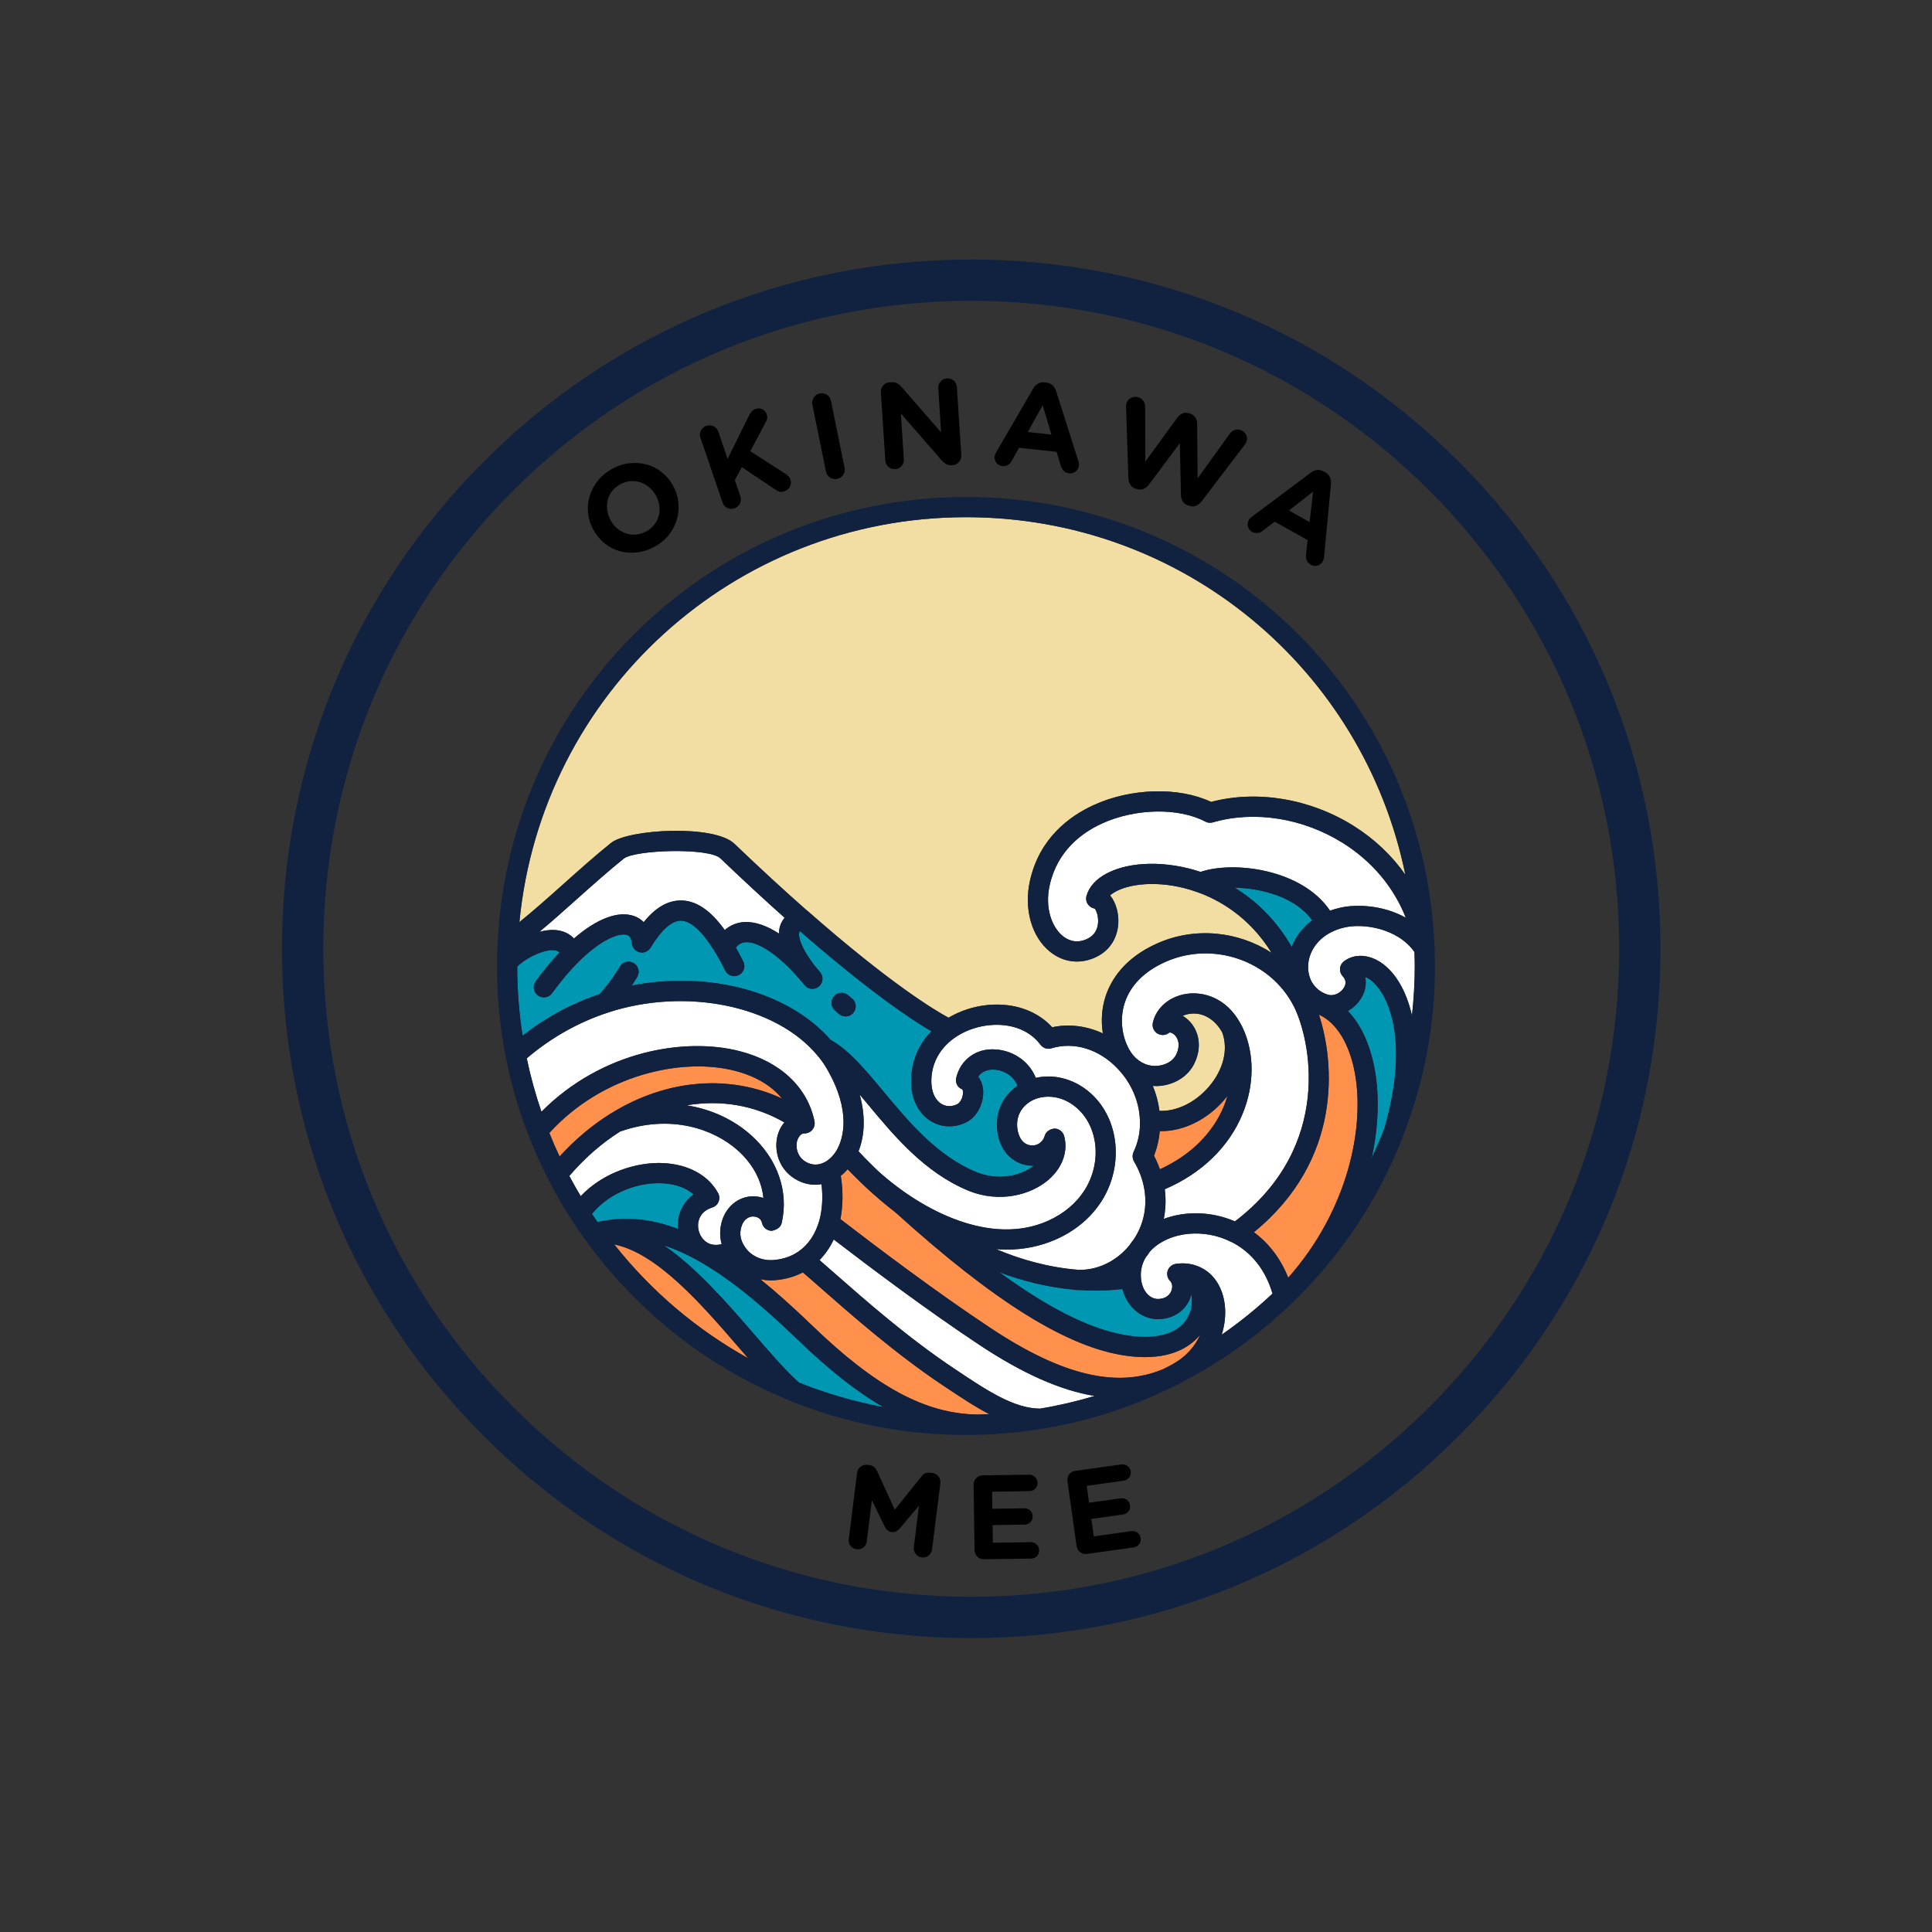 <svg xmlns="http://www.w3.org/2000/svg" xmlns:xlink="http://www.w3.org/1999/xlink" width="500" zoomAndPan="magnify" viewBox="0 0 375 375" height="500" preserveAspectRatio="xMidYMid meet" version="1.0"><rect x="0" y="0" width="375" height="375" fill="#333333" stroke="none"/><defs><g/><clipPath id="12c1ddfc27"><path d="M 54.727 50.371 L 322.305 50.371 L 322.305 317.953 L 54.727 317.953 Z M 54.727 50.371 " clip-rule="nonzero"/></clipPath><clipPath id="bc535597b8"><path d="M 188.516 317.953 C 152.797 317.953 119.16 304.047 93.922 278.758 C 68.629 253.516 54.727 219.883 54.727 184.164 C 54.727 148.441 68.629 114.809 93.922 89.57 C 119.16 64.277 152.797 50.371 188.516 50.371 C 224.234 50.371 257.871 64.277 283.109 89.57 C 308.402 114.859 322.305 148.441 322.305 184.164 C 322.305 219.883 308.402 253.516 283.109 278.758 C 257.871 304.047 224.234 317.953 188.516 317.953 Z M 188.516 58.395 C 154.934 58.395 123.332 71.496 99.59 95.238 C 75.848 118.98 62.746 150.582 62.746 184.164 C 62.746 217.742 75.848 249.348 99.59 273.086 C 123.332 296.828 154.934 309.93 188.516 309.93 C 222.098 309.93 253.699 296.828 277.441 273.086 C 301.184 249.348 314.285 217.742 314.285 184.164 C 314.285 150.582 301.184 118.98 277.441 95.238 C 253.699 71.496 222.098 58.395 188.516 58.395 Z M 188.516 58.395 " clip-rule="nonzero"/></clipPath><clipPath id="730fd38793"><path d="M 96.465 96.465 L 278.715 96.465 L 278.715 278.715 L 96.465 278.715 Z M 96.465 96.465 " clip-rule="nonzero"/></clipPath></defs><g clip-path="url(#12c1ddfc27)"><g clip-path="url(#bc535597b8)"><path fill="#112241" d="M 54.727 50.371 L 322.305 50.371 L 322.305 317.953 L 54.727 317.953 Z M 54.727 50.371 " fill-opacity="1" fill-rule="nonzero"/></g></g><path fill="#f2dea2" d="M 187.516 100.387 C 142.371 100.387 105.094 134.578 100.816 178.984 C 103.605 176.73 106.43 174.211 109.371 171.586 C 112.352 168.918 115.43 166.168 118.574 163.633 C 121.863 160.945 138.59 159.965 142.551 163.777 C 147.531 168.547 152.254 172.887 156.582 176.695 C 156.645 176.734 156.703 176.773 156.762 176.824 C 172.812 190.945 181.465 196.113 184.113 197.539 C 190.234 193.898 199.141 193.844 204.234 199.391 C 207.52 198.684 210.938 199.137 214.066 200.582 C 213.68 198.164 213.84 195.668 214.605 193.363 C 215.617 190.285 218.16 186.023 224.488 183.172 C 231.883 179.812 240.352 180.758 246.809 184.938 C 242.363 177.738 236.293 174.535 232.41 173.164 C 225.855 170.812 219.805 171.371 216.703 172.969 C 216.215 173.223 215.793 173.5 215.469 173.793 C 216.047 174.48 216.512 175.418 216.797 176.535 C 217.637 179.84 216.656 184.004 212.566 185.852 C 209.543 187.211 206.34 186.793 203.773 184.699 C 200.203 181.789 198.695 176.383 199.922 170.922 C 201.766 162.664 207.617 158.414 212.199 156.301 C 219.539 152.926 228.801 152.695 235.07 155.652 C 244.047 153.289 254.352 155.027 262.805 160.344 C 266.828 162.883 270.184 166.086 272.781 169.789 C 264.621 129.902 229.582 100.387 187.516 100.387 Z M 230.91 196.785 C 230.422 196.852 229.961 196.988 229.555 197.176 C 229.781 197.312 230.008 197.461 230.223 197.629 C 232.328 199.262 233.645 202.602 231.848 206.367 C 230.734 208.723 228.344 210.359 225.461 210.738 C 224.891 210.812 224.32 210.812 223.754 210.781 C 224.402 212.34 224.84 213.965 225.047 215.621 C 228.352 215.758 231.996 214.023 234.652 210.926 C 237.488 207.605 238.449 203.676 237.23 200.375 C 235.758 197.766 233.398 196.41 230.91 196.785 " fill-opacity="1" fill-rule="nonzero"/><path fill="#ffffff" d="M 274.547 184.785 C 271.297 180.168 264.625 179.172 260.996 180.012 C 259.961 180.246 259.074 180.57 258.277 181 C 255.406 182.473 253.715 185.277 253.922 188.16 C 254.09 190.512 255.441 192.285 257.625 193.035 C 258.895 193.465 260.207 192.719 260.809 191.781 C 261.344 190.965 261.277 190.188 260.613 189.48 C 260.234 189.074 260.047 188.52 260.098 187.965 C 260.145 187.406 260.434 186.902 260.883 186.57 C 262.906 185.066 265.684 185.199 268.141 186.898 C 270.789 188.73 272.953 192.219 274.062 197.109 C 274.41 193.945 274.605 190.75 274.605 187.516 C 274.605 186.594 274.578 185.699 274.547 184.785 Z M 206.254 181.656 C 207.238 182.465 208.855 183.23 210.949 182.273 C 212.207 181.703 212.938 180.723 213.109 179.352 C 213.289 177.926 212.801 176.742 212.496 176.355 C 212.016 176.281 211.574 176.039 211.262 175.652 C 210.855 175.164 210.719 174.496 210.891 173.879 C 211.391 172.102 212.781 170.578 214.906 169.484 C 219.449 167.141 226.496 167.059 233.031 169.234 C 239.5 167.043 252.73 168.699 258.16 176.762 C 258.781 176.535 259.43 176.344 260.129 176.188 C 263.273 175.461 268.477 175.672 272.863 178.129 C 270.551 172.258 266.371 167.227 260.715 163.664 C 252.953 158.785 243.484 157.27 235.414 159.625 C 234.922 159.766 234.395 159.715 233.949 159.473 C 228.766 156.719 220.312 156.887 213.84 159.867 C 210.059 161.605 205.242 165.086 203.754 171.781 C 202.719 176.355 204.266 180.035 206.254 181.656 Z M 226.105 186.75 C 222.117 188.543 219.434 191.25 218.328 194.594 C 217.34 197.586 217.664 201.004 219.195 203.742 C 219.406 204.078 219.645 204.488 219.93 204.805 C 221.246 206.367 223.059 207.105 224.957 206.844 C 226.484 206.641 227.77 205.816 228.305 204.68 C 229.223 202.754 228.617 201.352 227.816 200.727 C 227.398 200.402 227.027 200.371 226.941 200.438 C 226.297 200.984 225.383 201.039 224.66 200.605 C 223.941 200.172 223.582 199.324 223.766 198.5 C 224.422 195.586 227.004 193.383 230.348 192.902 C 233.609 192.43 238.004 193.672 240.699 198.527 C 240.711 198.547 240.715 198.566 240.727 198.582 C 240.727 198.586 240.727 198.586 240.727 198.586 C 240.922 198.926 241.109 199.262 241.254 199.594 C 243.52 204.527 243.492 210.609 241.172 216.234 C 238.527 222.648 233.199 227.785 226.082 230.832 C 226.336 232.789 226.262 234.723 225.887 236.59 C 230.109 235.012 235.191 235.121 239.703 237.07 C 258.965 222.398 254.309 201.5 251.09 195.242 C 246.512 186.375 235.305 182.574 226.105 186.75 Z M 239.199 241.148 C 239.145 241.129 239.086 241.113 239.031 241.082 C 233.809 238.398 227.16 239.023 223.566 242.543 L 223.156 242.98 C 222.961 243.312 222.703 243.66 222.402 244.023 C 221.699 245.18 221.352 246.555 221.445 247.863 C 221.562 250.262 222.91 252.035 224.656 252.129 C 226.52 252.141 227.113 251.105 227.324 250.633 C 227.598 250.016 227.637 249.164 227.125 248.648 C 226.602 248.125 226.418 247.344 226.648 246.637 C 226.887 245.934 227.496 245.426 228.234 245.316 C 229.648 245.109 231.004 245.234 232.164 245.656 C 232.164 245.656 232.168 245.656 232.168 245.656 C 232.188 245.664 232.211 245.676 232.234 245.684 C 235.316 246.715 237.414 249.684 237.766 253.629 C 237.91 255.246 237.738 257.133 237.141 259.055 C 240.602 256.656 243.891 254 246.992 251.09 C 245.332 245.414 241.902 242.562 239.199 241.148 Z M 221.961 230.035 C 221.594 228.43 220.969 226.875 220.113 225.434 C 219.785 224.867 219.754 224.184 220.027 223.59 C 220.938 221.672 221.363 219.555 221.254 217.469 C 221.156 213.863 219.609 210.242 217.004 207.5 C 213.43 203.664 208.496 202.125 204.098 203.473 C 203.312 203.734 202.445 203.438 201.945 202.773 C 198.211 197.742 190.191 198.016 185.344 201.402 C 182.422 203.422 180.801 206.391 180.77 209.777 C 180.754 211.809 181.441 213.43 182.648 214.215 C 183.555 214.797 184.645 214.855 185.727 214.363 C 186.211 214.152 186.652 213.504 186.832 212.746 C 187.012 212.008 186.863 211.535 186.793 211.449 C 185.859 211.113 185.383 210.168 185.602 209.199 C 186.41 205.707 189.48 203.449 193.109 203.691 C 196.141 203.816 199.586 205.602 201.051 209.211 C 204.461 208.441 208.172 209.34 211.18 211.758 C 217.16 216.586 218.332 225.957 213.855 233.078 C 211.77 236.348 208.781 238.867 204.949 240.574 C 201.855 241.941 198.629 242.543 195.383 242.543 C 194.703 242.543 194.02 242.512 193.34 242.461 C 198.23 244.512 203.629 246.035 209.359 246.473 L 209.684 246.473 C 213.258 246.473 216.828 244.688 219.242 241.688 C 219.508 241.293 219.754 240.938 220.027 240.621 C 222.117 237.535 222.805 233.777 221.961 230.035 Z M 161.828 240.582 C 161.105 242.113 160.18 243.457 159.07 244.582 C 159.922 245.312 160.93 246.195 162.074 247.207 C 167.777 252.227 176.398 259.812 185.309 265.707 L 185.703 265.977 C 191.637 269.934 196.766 273.355 201.848 273.418 C 205.445 272.828 208.988 271.996 212.465 270.957 C 205.824 269.871 198.477 266.594 190.121 261.059 C 179.996 254.352 168.707 245.871 161.828 240.582 Z M 168.789 225.684 C 168.801 225.695 168.816 225.707 168.824 225.715 C 168.828 225.719 168.832 225.723 168.832 225.723 C 169.422 226.312 169.945 226.84 170.504 227.359 C 170.504 227.359 170.508 227.359 170.508 227.359 C 170.516 227.367 170.523 227.375 170.531 227.379 C 170.531 227.383 170.531 227.383 170.531 227.387 C 170.539 227.391 170.543 227.398 170.551 227.402 C 179.258 235.215 192.441 241.812 203.355 236.992 C 206.461 235.602 208.879 233.582 210.535 230.988 C 213.969 225.523 213.176 218.414 208.719 214.809 C 205.746 212.422 202.539 212.562 200.547 213.496 C 198.328 214.574 197.164 216.641 197.465 219.004 C 197.707 220.969 198.707 222.207 200.148 222.32 C 201.117 222.449 202.359 221.871 202.781 220.457 C 203.027 219.621 203.797 219.141 204.68 219.055 C 205.562 219.07 206.324 219.656 206.551 220.508 C 207.352 223.453 206.238 226.605 203.578 228.938 C 200.246 231.863 194.09 233.656 187.859 231.066 C 179.43 227.539 173.59 220.527 168.441 214.34 C 167.906 213.695 167.387 213.074 166.871 212.465 C 167.969 216.469 167.91 220.258 166.637 223.457 C 167.348 224.227 168.059 224.98 168.789 225.684 Z M 143.621 204.043 C 151.461 206.066 156.738 211.023 158.094 217.641 C 158.309 218.699 157.629 219.738 156.562 219.957 C 156.5 219.969 156.434 219.969 156.371 219.977 C 156.301 219.984 156.238 219.992 156.172 219.992 C 156.164 219.992 156.16 219.992 156.152 219.992 C 156.141 219.992 156.129 219.992 156.117 219.988 C 156.098 219.992 156.082 219.992 156.059 219.992 C 155.109 220.078 154.723 221.406 154.684 221.566 C 154.445 222.707 154.676 224.887 157.043 225.816 C 158.297 226.293 159.41 225.934 160.121 225.555 C 161.086 225.031 161.953 224.113 162.559 222.984 C 162.574 222.953 162.578 222.922 162.594 222.891 C 163.57 221.023 165.332 215.789 160.516 207.484 C 159.949 206.504 159.312 205.605 158.617 204.816 C 158.617 204.812 158.613 204.805 158.609 204.801 C 158.602 204.793 158.594 204.789 158.59 204.781 C 150.535 195.164 133.105 191.602 118.059 196.516 C 112.254 198.414 106.945 201.422 102.246 205.422 C 102.973 208.914 103.918 212.383 105.094 215.785 C 116.852 203.949 133 201.281 143.621 204.043 Z M 159.457 229.852 C 159.062 229.918 158.664 229.957 158.266 229.957 C 157.371 229.957 156.488 229.801 155.641 229.48 C 151.43 227.828 150.207 223.809 150.844 220.766 C 151.09 219.602 151.586 218.629 152.254 217.863 C 146.469 214.527 139.918 213.422 133.297 214.543 C 137.969 215.285 142.293 217.234 145.758 220.316 C 150.906 224.895 153.137 231.273 151.727 237.383 C 151.523 238.281 150.676 238.723 149.789 238.902 C 148.863 238.895 148.074 238.238 147.891 237.332 C 147.723 236.5 146.945 236.168 146.328 236.133 C 145.914 236.074 144.527 236.172 143.918 238.059 C 143.422 239.566 143.867 240.816 144.324 241.602 C 145.492 243.734 147.906 244.879 150.543 244.531 C 152.203 244.34 153.664 243.816 154.914 242.969 C 156.867 241.648 158.258 239.605 159.031 236.91 C 159.609 234.797 159.75 232.383 159.457 229.852 Z M 108.438 180.602 C 109.641 180.812 110.645 181.352 111.41 182.16 C 115.863 178.289 120.039 176.711 123.117 177.82 C 123.824 178.074 124.438 178.477 124.941 178.988 C 127.203 176.184 129.566 174.805 132.094 174.781 L 132.156 174.781 C 135.105 174.781 137.906 176.664 140.676 180.52 C 141.75 179.586 143.035 179.051 144.484 178.969 C 146.727 178.859 149.047 179.812 151.191 181.199 C 151.207 180.746 151.254 180.297 151.371 179.879 C 151.523 179.348 151.801 178.727 152.289 178.133 C 148.391 174.652 144.219 170.805 139.832 166.609 C 137.629 164.488 123.18 164.934 121.047 166.676 C 117.973 169.16 114.93 171.875 111.984 174.508 C 109.5 176.73 107.098 178.875 104.703 180.867 C 106 180.527 107.285 180.395 108.438 180.602 Z M 148.172 232.535 C 147.852 229.137 146.121 225.891 143.148 223.246 C 138.609 219.207 130.254 216.152 120.375 219.625 C 116.762 221.91 113.449 224.812 110.504 228.25 C 111.262 229.672 111.992 230.969 112.715 232.172 C 117.215 227.43 123.785 225.508 128.766 225.754 C 133.629 226 137.496 228.121 139.379 231.57 C 139.66 232.086 139.695 232.699 139.477 233.242 C 139.258 233.789 138.805 234.203 138.246 234.379 C 136.008 235.086 135.57 236.703 135.5 237.598 C 135.391 239.145 136.195 240.648 137.457 241.297 C 137.484 241.312 137.516 241.324 137.547 241.344 C 138.266 241.672 139.125 241.723 140.07 241.492 C 139.66 239.984 139.684 238.379 140.184 236.84 C 141.152 233.867 143.715 232.047 146.551 232.215 C 147.117 232.25 147.664 232.355 148.172 232.535 " fill-opacity="1" fill-rule="nonzero"/><path fill="#0097b2" d="M 265.906 190.121 C 265.695 189.977 265.367 189.773 264.984 189.625 C 265.281 191.051 264.988 192.555 264.094 193.922 C 263.457 194.906 262.594 195.688 261.617 196.227 C 264.16 198.875 265.969 202.785 266.848 207.645 C 267.738 212.555 267.613 218.488 266.25 224.754 C 267.121 222.906 267.938 221.02 268.684 219.094 C 268.695 219.043 268.703 218.992 268.719 218.941 C 273.832 201.238 269.109 192.348 265.906 190.121 Z M 239.66 172.305 C 243.406 174.598 247.508 178.199 250.723 183.793 C 251.5 181.781 252.871 179.984 254.695 178.629 C 251.438 174.102 244.832 172.391 239.66 172.305 Z M 230.914 252.215 C 229.824 254.707 227.359 256.141 224.465 256.047 C 221.285 255.871 218.742 253.52 217.859 250.199 C 216.09 250.406 214.363 250.508 212.664 250.508 C 211.641 250.508 210.621 250.469 209.602 250.398 L 209.246 250.398 C 209.242 250.398 209.238 250.395 209.234 250.395 C 209.188 250.395 209.145 250.395 209.102 250.395 C 209.094 250.395 209.094 250.391 209.09 250.391 C 208.809 250.387 208.508 250.371 208.242 250.32 C 208.211 250.316 208.188 250.301 208.16 250.293 C 203.133 249.816 198.363 248.594 193.957 246.934 C 202.328 253.051 211.203 258.121 219.02 259.242 C 224.914 260.105 229.074 258.742 230.703 255.398 C 231.371 254.035 231.48 252.52 231.242 251.25 C 231.156 251.574 231.055 251.895 230.914 252.215 Z M 200.676 226.254 C 200.395 226.266 200.109 226.258 199.82 226.23 C 197.293 226.02 194.145 224.125 193.57 219.488 C 193.129 215.957 194.613 212.734 197.496 210.75 C 196.73 208.758 194.711 207.684 192.949 207.613 C 192.352 207.559 190.738 207.648 189.871 209.004 C 190.453 209.746 190.797 210.73 190.836 211.859 C 190.91 214.09 189.727 216.895 187.32 217.949 C 185.035 218.984 182.539 218.824 180.508 217.504 C 178.156 215.973 176.816 213.141 176.848 209.742 C 176.879 206.062 178.266 202.758 180.777 200.168 C 176.93 197.914 168.75 192.496 155.25 180.711 C 155.188 180.809 155.16 180.895 155.145 180.949 C 154.887 181.852 155.531 184.117 158.188 187.523 C 158.465 187.824 158.828 188.27 159.195 188.711 C 159.883 189.547 159.773 190.797 158.938 191.484 C 158.57 191.789 158.125 191.941 157.684 191.941 C 157.125 191.941 156.57 191.699 156.191 191.23 L 156.164 191.203 C 155.836 190.801 155.508 190.406 155.18 190.039 C 155.176 190.031 155.172 190.027 155.168 190.02 C 155.164 190.02 155.16 190.016 155.16 190.012 C 151.223 185.473 147.238 182.723 144.711 182.887 C 143.949 182.93 143.352 183.27 142.832 183.926 C 143.332 184.801 143.82 185.707 144.281 186.66 C 144.758 187.633 144.359 188.805 143.383 189.277 C 142.418 189.75 141.234 189.348 140.758 188.371 C 140.051 186.926 139.297 185.566 138.512 184.332 C 136.199 180.648 134 178.703 132.152 178.703 L 132.129 178.703 C 130.359 178.719 128.332 180.531 126.273 183.941 C 125.832 184.672 124.992 185.043 124.148 184.84 C 123.32 184.641 122.711 183.941 122.637 183.094 C 122.523 181.781 121.957 181.574 121.77 181.504 C 120.281 180.961 116.695 182.32 112.363 186.633 C 110.645 188.312 108.895 190.379 107.16 192.781 C 106.773 193.312 106.176 193.594 105.57 193.594 C 105.168 193.594 104.77 193.477 104.418 193.223 C 103.539 192.59 103.34 191.363 103.977 190.484 C 105.512 188.363 107.059 186.492 108.598 184.879 C 108.367 184.633 108.086 184.52 107.758 184.465 C 105.656 184.109 101.875 186.07 100.391 187.641 C 100.398 192.199 100.754 196.68 101.438 201.02 C 105.953 197.492 110.957 194.785 116.363 192.957 C 118.582 190.633 120.277 187.672 120.297 187.645 C 120.828 186.699 122.027 186.375 122.969 186.906 C 123.914 187.445 124.242 188.637 123.707 189.582 C 123.672 189.645 123.281 190.324 122.641 191.293 C 137.555 188.375 153.031 192.445 161.25 201.867 C 164.742 203.773 167.859 207.508 171.457 211.828 C 176.32 217.668 181.828 224.293 189.367 227.445 C 193.836 229.305 198.191 228.207 200.676 226.254 Z M 165.688 196.52 C 165.301 197.023 164.719 197.285 164.137 197.285 C 163.715 197.285 163.293 197.148 162.934 196.875 C 162.305 196.387 161.961 196.039 161.961 196.039 C 161.207 195.27 161.211 194.027 161.977 193.266 C 162.738 192.508 163.973 192.508 164.727 193.258 C 164.77 193.289 164.977 193.496 165.336 193.77 C 166.191 194.434 166.348 195.668 165.688 196.52 Z M 135.711 244.809 C 133.352 243.469 131.07 242.445 128.863 241.73 C 135.211 246.074 141.164 252.953 146.367 258.965 C 149.527 262.621 152.512 266.059 155.066 268.355 C 160.391 270.488 165.867 272.074 171.453 273.117 C 166.258 270.125 160.824 265.824 154.809 260.008 C 147.301 252.762 141.23 247.93 135.711 244.809 Z M 131.586 237.316 C 131.75 235.043 132.852 233.117 134.637 231.836 C 133.207 230.566 131.098 229.801 128.57 229.676 C 124.219 229.449 118.5 231.234 114.898 235.617 C 115.254 236.16 115.613 236.691 115.984 237.211 C 120.977 236.035 126.129 236.469 131.594 238.531 C 131.562 238.129 131.559 237.727 131.586 237.316 " fill-opacity="1" fill-rule="nonzero"/><path fill="#ff914d" d="M 262.992 208.344 C 261.961 202.66 259.449 198.523 256.098 196.988 C 256.066 196.977 256.035 196.965 256.008 196.953 C 259.043 206.203 260.637 225.094 243.375 239.176 C 246.328 241.34 248.602 244.359 250.043 248.004 C 261.625 234.93 264.91 218.973 262.992 208.344 Z M 225.395 219.555 C 225.301 219.555 225.207 219.543 225.113 219.543 C 224.973 221.164 224.605 222.781 223.988 224.324 C 224.438 225.176 224.816 226.055 225.137 226.957 C 231 224.289 235.371 220.012 237.547 214.738 C 237.82 214.07 238.047 213.395 238.246 212.719 C 238.047 212.973 237.844 213.227 237.633 213.473 C 234.332 217.328 229.75 219.555 225.395 219.555 Z M 222.25 263.414 C 221.094 263.418 219.832 263.328 218.461 263.129 C 207.176 261.508 193.027 252.707 173.945 235.441 C 173.883 235.395 173.844 235.355 173.789 235.312 C 171.824 233.793 169.887 232.145 167.859 230.258 C 167.852 230.25 167.844 230.242 167.84 230.234 C 167.27 229.707 166.738 229.176 166.207 228.645 C 166.133 228.586 166.062 228.512 165.996 228.438 C 165.504 227.961 165.012 227.457 164.531 226.949 C 164.113 227.414 163.676 227.852 163.195 228.223 C 163.66 231.16 163.637 234.023 163.121 236.629 C 169.805 241.781 181.703 250.773 192.293 257.789 C 206.188 267.004 216.832 269.523 225.785 265.738 C 225.809 265.727 225.934 265.668 226.047 265.617 C 226.398 265.441 226.754 265.262 227.105 265.066 C 227.188 265.016 227.277 264.969 227.367 264.922 C 227.379 264.918 227.387 264.914 227.395 264.906 C 230.262 263.375 232.004 261.234 232.957 259.074 C 231.285 261.109 228.105 263.414 222.25 263.414 Z M 183.133 268.977 C 174.012 262.934 164.918 254.934 159.48 250.152 C 158.008 248.852 156.777 247.77 155.832 246.973 C 154.367 247.734 152.758 248.223 151.016 248.426 C 150.543 248.484 150.074 248.516 149.609 248.516 C 148.918 248.516 148.242 248.43 147.586 248.305 C 150.652 250.785 153.941 253.719 157.535 257.188 C 169.988 269.227 179.617 274.426 189.738 274.562 L 189.75 274.562 C 190.426 274.555 191.055 274.523 191.641 274.488 L 191.641 274.496 C 191.777 274.492 191.906 274.488 192.02 274.488 C 189.211 273.031 186.406 271.16 183.527 269.242 Z M 151.785 213.223 C 149.754 210.723 146.645 208.875 142.641 207.84 C 132.418 205.203 116.945 208.551 106.629 219.906 C 107.227 221.422 107.891 222.945 108.613 224.473 C 111.574 221.227 114.855 218.453 118.414 216.219 C 118.438 216.203 118.465 216.195 118.484 216.18 C 118.488 216.18 118.488 216.176 118.492 216.176 C 118.508 216.168 118.52 216.16 118.535 216.152 C 118.543 216.148 118.547 216.141 118.555 216.137 C 118.562 216.133 118.57 216.133 118.578 216.129 C 129.344 209.422 141.559 208.48 151.785 213.223 Z M 119.227 241.547 C 126.398 250.602 135.23 258.094 145.234 263.645 C 144.633 262.953 144.02 262.254 143.402 261.539 C 136.227 253.242 127.57 243.215 119.227 241.547 " fill-opacity="1" fill-rule="nonzero"/><g clip-path="url(#730fd38793)"><path fill="#112140" d="M 278.527 187.516 C 278.527 186.5 278.496 185.508 278.461 184.5 C 278.477 184.41 278.492 184.32 278.492 184.223 C 278.492 184.105 278.469 183.984 278.445 183.871 C 276.508 134.855 236.566 96.465 187.516 96.465 C 138.828 96.465 98.887 134.52 96.59 183.07 C 96.504 184.332 96.465 185.629 96.465 186.887 L 96.465 187.516 C 96.465 193.52 97.035 199.414 98.145 205.027 C 99.133 210.16 100.605 215.262 102.516 220.176 C 103.602 223.047 104.914 225.98 106.41 228.898 C 106.414 228.906 106.418 228.914 106.422 228.922 C 107.98 231.93 109.391 234.375 110.84 236.566 C 111.691 237.945 112.633 239.328 113.582 240.598 C 123.641 254.582 137.355 265.383 153.238 271.828 L 153.242 271.824 C 153.254 271.828 153.273 271.84 153.289 271.848 L 153.277 271.871 C 164.18 276.285 175.703 278.527 187.516 278.527 C 188.301 278.527 189.039 278.527 189.711 278.488 C 190.43 278.488 191.191 278.48 191.711 278.41 C 191.742 278.41 191.77 278.41 191.801 278.406 C 192.184 278.406 192.59 278.402 192.98 278.363 L 192.98 278.367 C 196.387 278.148 199.441 277.805 202.309 277.324 C 202.328 277.32 202.344 277.316 202.367 277.312 C 202.379 277.309 202.391 277.309 202.402 277.305 C 211.066 275.891 219.453 273.211 227.328 269.34 C 227.438 269.293 227.668 269.207 227.773 269.145 C 227.777 269.141 227.777 269.141 227.781 269.141 L 227.781 269.137 L 228.75 268.676 C 228.906 268.598 229.156 268.473 229.43 268.27 C 237.105 264.324 244.211 259.238 250.543 253.145 L 250.539 253.141 C 250.695 253.031 250.848 252.902 250.887 252.805 C 260.398 243.609 267.633 232.703 272.395 220.395 L 272.391 220.391 C 272.438 220.266 272.48 220.133 272.504 219.992 C 276.496 209.715 278.527 198.793 278.527 187.516 Z M 230.223 197.629 C 230.008 197.461 229.781 197.312 229.555 197.176 C 229.961 196.988 230.422 196.852 230.91 196.785 C 233.398 196.41 235.758 197.766 237.23 200.375 C 238.449 203.676 237.488 207.605 234.652 210.926 C 231.996 214.023 228.352 215.758 225.047 215.621 C 224.84 213.965 224.402 212.34 223.754 210.781 C 224.32 210.812 224.891 210.812 225.461 210.738 C 228.344 210.359 230.734 208.723 231.848 206.367 C 233.645 202.602 232.328 199.262 230.223 197.629 Z M 225.113 219.543 C 225.207 219.543 225.301 219.555 225.395 219.555 C 229.75 219.555 234.332 217.328 237.633 213.473 C 237.844 213.227 238.047 212.973 238.246 212.719 C 238.047 213.395 237.82 214.07 237.547 214.738 C 235.371 220.012 231 224.289 225.137 226.957 C 224.816 226.055 224.438 225.176 223.988 224.324 C 224.605 222.781 224.973 221.164 225.113 219.543 Z M 226.082 230.832 C 233.199 227.785 238.527 222.648 241.172 216.234 C 243.492 210.609 243.52 204.527 241.254 199.594 C 241.109 199.262 240.922 198.926 240.727 198.586 C 240.727 198.586 240.727 198.586 240.727 198.582 C 240.715 198.566 240.711 198.547 240.699 198.527 C 238.004 193.672 233.609 192.43 230.348 192.902 C 227.004 193.383 224.422 195.586 223.766 198.5 C 223.582 199.324 223.941 200.172 224.66 200.605 C 225.383 201.039 226.297 200.984 226.941 200.438 C 227.027 200.371 227.398 200.402 227.816 200.727 C 228.617 201.352 229.223 202.754 228.305 204.68 C 227.77 205.816 226.484 206.641 224.957 206.844 C 223.059 207.105 221.246 206.367 219.93 204.805 C 219.645 204.488 219.406 204.078 219.195 203.742 C 217.664 201.004 217.34 197.586 218.328 194.594 C 219.434 191.25 222.117 188.543 226.105 186.75 C 235.305 182.574 246.512 186.375 251.09 195.242 C 254.309 201.5 258.965 222.398 239.703 237.07 C 235.191 235.121 230.109 235.012 225.887 236.59 C 226.262 234.723 226.336 232.789 226.082 230.832 Z M 220.027 240.621 C 219.754 240.938 219.508 241.293 219.242 241.688 C 216.828 244.688 213.258 246.473 209.684 246.473 L 209.359 246.473 C 203.629 246.035 198.23 244.512 193.34 242.461 C 194.02 242.512 194.703 242.543 195.383 242.543 C 198.629 242.543 201.855 241.941 204.949 240.574 C 208.781 238.867 211.77 236.348 213.855 233.078 C 218.332 225.957 217.16 216.586 211.18 211.758 C 208.172 209.34 204.461 208.441 201.051 209.211 C 199.586 205.602 196.141 203.816 193.109 203.691 C 189.48 203.449 186.41 205.707 185.602 209.199 C 185.383 210.168 185.859 211.113 186.793 211.449 C 186.863 211.535 187.012 212.008 186.832 212.746 C 186.652 213.504 186.211 214.152 185.727 214.363 C 184.645 214.855 183.555 214.797 182.648 214.215 C 181.441 213.43 180.754 211.809 180.77 209.777 C 180.801 206.391 182.422 203.422 185.344 201.402 C 190.191 198.016 198.211 197.742 201.945 202.773 C 202.445 203.438 203.312 203.734 204.098 203.473 C 208.496 202.125 213.43 203.664 217.004 207.5 C 219.609 210.242 221.156 213.863 221.254 217.469 C 221.363 219.555 220.938 221.672 220.027 223.59 C 219.754 224.184 219.785 224.867 220.113 225.434 C 220.969 226.875 221.594 228.43 221.961 230.035 C 222.805 233.777 222.117 237.535 220.027 240.621 Z M 224.465 256.047 C 227.359 256.141 229.824 254.707 230.914 252.215 C 231.055 251.895 231.156 251.574 231.242 251.25 C 231.48 252.52 231.371 254.035 230.703 255.398 C 229.074 258.742 224.914 260.105 219.02 259.242 C 211.203 258.121 202.328 253.051 193.957 246.934 C 198.363 248.594 203.133 249.816 208.16 250.293 C 208.188 250.301 208.211 250.316 208.242 250.32 C 208.508 250.371 208.809 250.387 209.09 250.391 C 209.094 250.391 209.094 250.395 209.102 250.395 C 209.145 250.395 209.188 250.395 209.234 250.395 C 209.238 250.395 209.242 250.398 209.246 250.398 L 209.602 250.398 C 210.621 250.469 211.641 250.508 212.664 250.508 C 214.363 250.508 216.09 250.406 217.859 250.199 C 218.742 253.52 221.285 255.871 224.465 256.047 Z M 166.871 212.465 C 167.387 213.074 167.906 213.695 168.441 214.34 C 173.59 220.527 179.43 227.539 187.859 231.066 C 194.09 233.656 200.246 231.863 203.578 228.938 C 206.238 226.605 207.352 223.453 206.551 220.508 C 206.324 219.656 205.562 219.07 204.68 219.055 C 203.797 219.141 203.027 219.621 202.781 220.457 C 202.359 221.871 201.117 222.449 200.148 222.32 C 198.707 222.207 197.707 220.969 197.465 219.004 C 197.164 216.641 198.328 214.574 200.547 213.496 C 202.539 212.562 205.746 212.422 208.719 214.809 C 213.176 218.414 213.969 225.523 210.535 230.988 C 208.879 233.582 206.461 235.602 203.355 236.992 C 192.441 241.812 179.258 235.215 170.551 227.402 C 170.543 227.398 170.539 227.391 170.531 227.387 C 170.531 227.383 170.531 227.383 170.531 227.379 C 170.523 227.375 170.516 227.367 170.508 227.359 C 170.508 227.359 170.504 227.359 170.504 227.359 C 169.945 226.84 169.422 226.312 168.832 225.723 C 168.832 225.723 168.828 225.719 168.824 225.715 C 168.816 225.707 168.801 225.695 168.789 225.684 C 168.059 224.98 167.348 224.227 166.637 223.457 C 167.91 220.258 167.969 216.469 166.871 212.465 Z M 250.723 183.793 C 247.508 178.199 243.406 174.598 239.66 172.305 C 244.832 172.391 251.438 174.102 254.695 178.629 C 252.871 179.984 251.5 181.781 250.723 183.793 Z M 233.031 169.234 C 226.496 167.059 219.449 167.141 214.906 169.484 C 212.781 170.578 211.391 172.102 210.891 173.879 C 210.719 174.496 210.855 175.164 211.262 175.652 C 211.574 176.039 212.016 176.281 212.496 176.355 C 212.801 176.742 213.289 177.926 213.109 179.352 C 212.938 180.723 212.207 181.703 210.949 182.273 C 208.855 183.23 207.238 182.465 206.254 181.656 C 204.266 180.035 202.719 176.355 203.754 171.781 C 205.242 165.086 210.059 161.605 213.84 159.867 C 220.312 156.887 228.766 156.719 233.949 159.473 C 234.395 159.715 234.922 159.766 235.414 159.625 C 243.484 157.27 252.953 158.785 260.715 163.664 C 266.371 167.227 270.551 172.258 272.863 178.129 C 268.477 175.672 263.273 175.461 260.129 176.188 C 259.43 176.344 258.781 176.535 258.16 176.762 C 252.73 168.699 239.5 167.043 233.031 169.234 Z M 187.516 100.387 C 229.582 100.387 264.621 129.902 272.781 169.789 C 270.184 166.086 266.828 162.883 262.805 160.344 C 254.352 155.027 244.047 153.289 235.07 155.652 C 228.801 152.695 219.539 152.926 212.199 156.301 C 207.617 158.414 201.766 162.664 199.922 170.922 C 198.695 176.383 200.203 181.789 203.773 184.699 C 206.34 186.793 209.543 187.211 212.566 185.852 C 216.656 184.004 217.637 179.84 216.797 176.535 C 216.512 175.418 216.047 174.48 215.469 173.793 C 215.793 173.5 216.215 173.223 216.703 172.969 C 219.805 171.371 225.855 170.812 232.41 173.164 C 236.293 174.535 242.363 177.738 246.809 184.938 C 240.352 180.758 231.883 179.812 224.488 183.172 C 218.16 186.023 215.617 190.285 214.605 193.363 C 213.84 195.668 213.68 198.164 214.066 200.582 C 210.938 199.137 207.52 198.684 204.234 199.391 C 199.141 193.844 190.234 193.898 184.113 197.539 C 181.465 196.113 172.812 190.945 156.762 176.824 C 156.703 176.773 156.645 176.734 156.582 176.695 C 152.254 172.887 147.531 168.547 142.551 163.777 C 138.59 159.965 121.863 160.945 118.574 163.633 C 115.43 166.168 112.352 168.918 109.371 171.586 C 106.43 174.211 103.605 176.73 100.816 178.984 C 105.094 134.578 142.371 100.387 187.516 100.387 Z M 152.289 178.133 C 151.801 178.727 151.523 179.348 151.371 179.879 C 151.254 180.297 151.207 180.746 151.191 181.199 C 149.047 179.812 146.727 178.859 144.484 178.969 C 143.035 179.051 141.75 179.586 140.676 180.52 C 137.906 176.664 135.105 174.781 132.156 174.781 L 132.094 174.781 C 129.566 174.805 127.203 176.184 124.941 178.988 C 124.438 178.477 123.824 178.074 123.117 177.82 C 120.039 176.711 115.863 178.289 111.41 182.16 C 110.645 181.352 109.641 180.812 108.438 180.602 C 107.285 180.395 106 180.527 104.703 180.867 C 107.098 178.875 109.5 176.73 111.984 174.508 C 114.93 171.875 117.973 169.16 121.047 166.676 C 123.18 164.934 137.629 164.488 139.832 166.609 C 144.219 170.805 148.391 174.652 152.289 178.133 Z M 100.391 187.641 C 101.875 186.07 105.656 184.109 107.758 184.465 C 108.086 184.52 108.367 184.633 108.598 184.879 C 107.059 186.492 105.512 188.363 103.977 190.484 C 103.34 191.363 103.539 192.59 104.418 193.223 C 104.77 193.477 105.168 193.594 105.57 193.594 C 106.176 193.594 106.773 193.312 107.16 192.781 C 108.895 190.379 110.645 188.312 112.363 186.633 C 116.695 182.32 120.281 180.961 121.77 181.504 C 121.957 181.574 122.523 181.781 122.637 183.094 C 122.711 183.941 123.32 184.641 124.148 184.84 C 124.992 185.043 125.832 184.672 126.273 183.941 C 128.332 180.531 130.359 178.719 132.129 178.703 L 132.152 178.703 C 134 178.703 136.199 180.648 138.512 184.332 C 139.297 185.566 140.051 186.926 140.758 188.371 C 141.234 189.348 142.418 189.75 143.383 189.277 C 144.359 188.805 144.758 187.633 144.281 186.66 C 143.82 185.707 143.332 184.801 142.832 183.926 C 143.352 183.27 143.949 182.93 144.711 182.887 C 147.238 182.723 151.223 185.473 155.16 190.012 C 155.16 190.016 155.164 190.02 155.168 190.02 C 155.172 190.027 155.176 190.031 155.18 190.039 C 155.508 190.406 155.836 190.801 156.164 191.203 L 156.191 191.23 C 156.57 191.699 157.125 191.941 157.684 191.941 C 158.125 191.941 158.57 191.789 158.938 191.484 C 159.773 190.797 159.883 189.547 159.195 188.711 C 158.828 188.27 158.465 187.824 158.188 187.523 C 155.531 184.117 154.887 181.852 155.145 180.949 C 155.16 180.895 155.188 180.809 155.25 180.711 C 168.75 192.496 176.93 197.914 180.777 200.168 C 178.266 202.758 176.879 206.062 176.848 209.742 C 176.816 213.141 178.156 215.973 180.508 217.504 C 182.539 218.824 185.035 218.984 187.32 217.949 C 189.727 216.895 190.91 214.09 190.836 211.859 C 190.797 210.73 190.453 209.746 189.871 209.004 C 190.738 207.648 192.352 207.559 192.949 207.613 C 194.711 207.684 196.73 208.758 197.496 210.75 C 194.613 212.734 193.129 215.957 193.57 219.488 C 194.145 224.125 197.293 226.02 199.82 226.23 C 200.109 226.258 200.395 226.266 200.676 226.254 C 198.191 228.207 193.836 229.305 189.367 227.445 C 181.828 224.293 176.32 217.668 171.457 211.828 C 167.859 207.508 164.742 203.773 161.25 201.867 C 153.031 192.445 137.555 188.375 122.641 191.293 C 123.281 190.324 123.672 189.645 123.707 189.582 C 124.242 188.637 123.914 187.445 122.969 186.906 C 122.027 186.375 120.828 186.699 120.297 187.645 C 120.277 187.672 118.582 190.633 116.363 192.957 C 110.957 194.785 105.953 197.492 101.438 201.02 C 100.754 196.68 100.398 192.199 100.391 187.641 Z M 105.094 215.785 C 103.918 212.383 102.973 208.914 102.246 205.422 C 106.945 201.422 112.254 198.414 118.059 196.516 C 133.105 191.602 150.535 195.164 158.59 204.781 C 158.594 204.789 158.602 204.793 158.609 204.801 C 158.613 204.805 158.617 204.812 158.617 204.816 C 159.312 205.605 159.949 206.504 160.516 207.484 C 165.332 215.789 163.57 221.023 162.594 222.891 C 162.578 222.922 162.574 222.953 162.559 222.984 C 161.953 224.113 161.086 225.031 160.121 225.555 C 159.41 225.934 158.297 226.293 157.043 225.816 C 154.676 224.887 154.445 222.707 154.684 221.566 C 154.723 221.406 155.109 220.078 156.059 219.992 C 156.082 219.992 156.098 219.992 156.117 219.988 C 156.129 219.992 156.141 219.992 156.152 219.992 C 156.16 219.992 156.164 219.992 156.172 219.992 C 156.238 219.992 156.301 219.984 156.371 219.977 C 156.434 219.969 156.5 219.969 156.562 219.957 C 157.629 219.738 158.309 218.699 158.094 217.641 C 156.738 211.023 151.461 206.066 143.621 204.043 C 133 201.281 116.852 203.949 105.094 215.785 Z M 145.758 220.316 C 142.293 217.234 137.969 215.285 133.297 214.543 C 139.918 213.422 146.469 214.527 152.254 217.863 C 151.586 218.629 151.09 219.602 150.844 220.766 C 150.207 223.809 151.43 227.828 155.641 229.48 C 156.488 229.801 157.371 229.957 158.266 229.957 C 158.664 229.957 159.062 229.918 159.457 229.852 C 159.75 232.383 159.609 234.797 159.031 236.91 C 158.258 239.605 156.867 241.648 154.914 242.969 C 153.664 243.816 152.203 244.34 150.543 244.531 C 147.906 244.879 145.492 243.734 144.324 241.602 C 143.867 240.816 143.422 239.566 143.918 238.059 C 144.527 236.172 145.914 236.074 146.328 236.133 C 146.945 236.168 147.723 236.5 147.891 237.332 C 148.074 238.238 148.863 238.895 149.789 238.902 C 150.676 238.723 151.523 238.281 151.727 237.383 C 153.137 231.273 150.906 224.895 145.758 220.316 Z M 106.629 219.906 C 116.945 208.551 132.418 205.203 142.641 207.84 C 146.645 208.875 149.754 210.723 151.785 213.223 C 141.559 208.48 129.344 209.422 118.578 216.129 C 118.57 216.133 118.562 216.133 118.555 216.137 C 118.547 216.141 118.543 216.148 118.535 216.152 C 118.52 216.16 118.508 216.168 118.492 216.176 C 118.488 216.176 118.488 216.18 118.484 216.18 C 118.465 216.195 118.438 216.203 118.414 216.219 C 114.855 218.453 111.574 221.227 108.613 224.473 C 107.891 222.945 107.227 221.422 106.629 219.906 Z M 112.715 232.172 C 111.992 230.969 111.262 229.672 110.504 228.25 C 113.449 224.812 116.762 221.91 120.375 219.625 C 130.254 216.152 138.609 219.207 143.148 223.246 C 146.121 225.891 147.852 229.137 148.172 232.535 C 147.664 232.355 147.117 232.25 146.551 232.215 C 143.715 232.047 141.152 233.867 140.184 236.84 C 139.684 238.379 139.66 239.984 140.07 241.492 C 139.125 241.723 138.266 241.672 137.547 241.344 C 137.516 241.324 137.484 241.312 137.457 241.297 C 136.195 240.648 135.391 239.145 135.5 237.598 C 135.57 236.703 136.008 235.086 138.246 234.379 C 138.805 234.203 139.258 233.789 139.477 233.242 C 139.695 232.699 139.66 232.086 139.379 231.57 C 137.496 228.121 133.629 226 128.766 225.754 C 123.785 225.508 117.215 227.43 112.715 232.172 Z M 114.898 235.617 C 118.5 231.234 124.219 229.449 128.57 229.676 C 131.098 229.801 133.207 230.566 134.637 231.836 C 132.852 233.117 131.75 235.043 131.586 237.316 C 131.559 237.727 131.562 238.129 131.594 238.531 C 126.129 236.469 120.977 236.035 115.984 237.211 C 115.613 236.691 115.254 236.16 114.898 235.617 Z M 119.227 241.547 C 127.57 243.215 136.227 253.242 143.402 261.539 C 144.02 262.254 144.633 262.953 145.234 263.645 C 135.23 258.094 126.398 250.602 119.227 241.547 Z M 155.066 268.355 C 152.512 266.059 149.527 262.621 146.367 258.965 C 141.164 252.953 135.211 246.074 128.863 241.73 C 131.07 242.445 133.352 243.469 135.711 244.809 C 141.23 247.93 147.301 252.762 154.809 260.008 C 160.824 265.824 166.258 270.125 171.453 273.117 C 165.867 272.074 160.391 270.488 155.066 268.355 Z M 191.641 274.496 L 191.641 274.488 C 191.055 274.523 190.426 274.555 189.75 274.562 L 189.738 274.562 C 179.617 274.426 169.988 269.227 157.535 257.188 C 153.941 253.719 150.652 250.785 147.586 248.305 C 148.242 248.43 148.918 248.516 149.609 248.516 C 150.074 248.516 150.543 248.484 151.016 248.426 C 152.758 248.223 154.367 247.734 155.832 246.973 C 156.777 247.77 158.008 248.852 159.48 250.152 C 164.918 254.934 174.012 262.934 183.133 268.977 L 183.527 269.242 C 186.406 271.16 189.211 273.031 192.02 274.488 C 191.906 274.488 191.777 274.492 191.641 274.496 Z M 201.848 273.418 C 196.766 273.355 191.637 269.934 185.703 265.977 L 185.309 265.707 C 176.398 259.812 167.777 252.227 162.074 247.207 C 160.93 246.195 159.922 245.312 159.07 244.582 C 160.18 243.457 161.105 242.113 161.828 240.582 C 168.707 245.871 179.996 254.352 190.121 261.059 C 198.477 266.594 205.824 269.871 212.465 270.957 C 208.988 271.996 205.445 272.828 201.848 273.418 Z M 227.395 264.906 C 227.387 264.914 227.379 264.918 227.367 264.922 C 227.352 264.93 227.336 264.941 227.324 264.949 C 227.25 264.988 227.176 265.027 227.105 265.066 C 226.754 265.262 226.398 265.441 226.047 265.617 C 225.934 265.668 225.809 265.727 225.785 265.738 C 216.832 269.523 206.188 267.004 192.293 257.789 C 181.703 250.773 169.805 241.781 163.121 236.629 C 163.637 234.023 163.66 231.16 163.195 228.223 C 163.676 227.852 164.113 227.414 164.531 226.949 C 165.012 227.457 165.504 227.961 165.996 228.438 C 166.062 228.512 166.133 228.586 166.207 228.645 C 166.738 229.176 167.27 229.707 167.84 230.234 C 167.844 230.242 167.852 230.25 167.859 230.258 C 169.887 232.145 171.824 233.793 173.789 235.312 C 173.844 235.355 173.883 235.395 173.945 235.441 C 193.027 252.707 207.176 261.508 218.461 263.129 C 219.832 263.328 221.094 263.418 222.25 263.414 C 228.105 263.414 231.285 261.109 232.957 259.074 C 232.004 261.234 230.262 263.375 227.395 264.906 Z M 237.141 259.055 C 237.738 257.133 237.91 255.246 237.766 253.629 C 237.414 249.684 235.316 246.715 232.234 245.684 C 232.211 245.676 232.188 245.664 232.168 245.656 C 232.168 245.656 232.164 245.656 232.164 245.656 C 231.004 245.234 229.648 245.109 228.234 245.316 C 227.496 245.426 226.887 245.934 226.648 246.637 C 226.418 247.344 226.602 248.125 227.125 248.648 C 227.637 249.164 227.598 250.016 227.324 250.633 C 227.113 251.105 226.52 252.141 224.656 252.129 C 222.91 252.035 221.562 250.262 221.445 247.863 C 221.352 246.555 221.699 245.18 222.402 244.023 C 222.703 243.66 222.961 243.312 223.156 242.98 L 223.566 242.543 C 227.16 239.023 233.809 238.398 239.031 241.082 C 239.086 241.113 239.145 241.129 239.199 241.148 C 241.902 242.562 245.332 245.414 246.992 251.09 C 243.891 254 240.602 256.656 237.141 259.055 Z M 250.043 248.004 C 248.602 244.359 246.328 241.34 243.375 239.176 C 260.637 225.094 259.043 206.203 256.008 196.953 C 256.035 196.965 256.066 196.977 256.098 196.988 C 259.449 198.523 261.961 202.66 262.992 208.344 C 264.91 218.973 261.625 234.93 250.043 248.004 Z M 268.719 218.941 C 268.703 218.992 268.695 219.043 268.684 219.094 C 267.938 221.02 267.121 222.906 266.25 224.754 C 267.613 218.488 267.738 212.555 266.848 207.645 C 265.969 202.785 264.16 198.875 261.617 196.227 C 262.594 195.688 263.457 194.906 264.094 193.922 C 264.988 192.555 265.281 191.051 264.984 189.625 C 265.367 189.773 265.695 189.977 265.906 190.121 C 269.109 192.348 273.832 201.238 268.719 218.941 Z M 268.141 186.898 C 265.684 185.199 262.906 185.066 260.883 186.57 C 260.434 186.902 260.145 187.406 260.098 187.965 C 260.047 188.52 260.234 189.074 260.613 189.48 C 261.277 190.188 261.344 190.965 260.809 191.781 C 260.207 192.719 258.895 193.465 257.625 193.035 C 255.441 192.285 254.09 190.512 253.922 188.16 C 253.715 185.277 255.406 182.473 258.277 181 C 259.074 180.57 259.961 180.246 260.996 180.012 C 264.625 179.172 271.297 180.168 274.547 184.785 C 274.578 185.699 274.605 186.594 274.605 187.516 C 274.605 190.75 274.41 193.945 274.062 197.109 C 272.953 192.219 270.789 188.73 268.141 186.898 Z M 162.934 196.875 C 163.293 197.148 163.715 197.285 164.137 197.285 C 164.719 197.285 165.301 197.023 165.688 196.52 C 166.348 195.668 166.191 194.434 165.336 193.77 C 164.977 193.496 164.77 193.289 164.727 193.258 C 163.973 192.508 162.738 192.508 161.977 193.266 C 161.211 194.027 161.207 195.27 161.961 196.039 C 161.961 196.039 162.305 196.387 162.934 196.875 " fill-opacity="1" fill-rule="nonzero"/></g><g fill="#000000" fill-opacity="1"><g transform="translate(118.08, 110.728)"><g><path d="M 0.719 -19.719 C 1.832 -20.332 2.973 -20.695 4.141 -20.812 C 5.305 -20.938 6.414 -20.852 7.469 -20.562 C 8.52 -20.281 9.488 -19.785 10.375 -19.078 C 11.258 -18.367 11.988 -17.5 12.562 -16.469 L 12.578 -16.422 C 13.148 -15.379 13.488 -14.297 13.594 -13.172 C 13.707 -12.055 13.609 -10.961 13.297 -9.891 C 12.992 -8.828 12.477 -7.832 11.75 -6.906 C 11.02 -5.988 10.094 -5.223 8.969 -4.609 C 7.844 -3.992 6.695 -3.625 5.531 -3.5 C 4.375 -3.375 3.266 -3.457 2.203 -3.75 C 1.148 -4.039 0.188 -4.535 -0.688 -5.234 C -1.57 -5.941 -2.301 -6.812 -2.875 -7.844 L -2.906 -7.891 C -3.477 -8.93 -3.82 -10.016 -3.938 -11.141 C -4.051 -12.266 -3.953 -13.352 -3.641 -14.406 C -3.328 -15.469 -2.801 -16.461 -2.062 -17.391 C -1.332 -18.316 -0.406 -19.094 0.719 -19.719 Z M 7.375 -7.594 C 8.02 -7.945 8.547 -8.391 8.953 -8.922 C 9.367 -9.453 9.648 -10.031 9.797 -10.656 C 9.953 -11.289 9.984 -11.938 9.891 -12.594 C 9.805 -13.258 9.594 -13.898 9.25 -14.516 L 9.219 -14.562 C 8.875 -15.188 8.441 -15.719 7.922 -16.156 C 7.41 -16.594 6.844 -16.91 6.219 -17.109 C 5.594 -17.316 4.941 -17.391 4.266 -17.328 C 3.598 -17.273 2.941 -17.07 2.297 -16.719 C 1.66 -16.363 1.133 -15.922 0.719 -15.391 C 0.301 -14.859 0.02 -14.281 -0.125 -13.656 C -0.27 -13.031 -0.301 -12.383 -0.219 -11.719 C -0.133 -11.051 0.078 -10.406 0.422 -9.781 L 0.438 -9.734 C 0.781 -9.109 1.211 -8.578 1.734 -8.141 C 2.266 -7.711 2.836 -7.395 3.453 -7.188 C 4.078 -6.988 4.723 -6.914 5.391 -6.969 C 6.066 -7.031 6.727 -7.238 7.375 -7.594 Z M 7.375 -7.594 "/></g></g></g><g fill="#000000" fill-opacity="1"><g transform="translate(138.897, 99.762)"><g><path d="M -2.938 -14.797 C -3.102 -15.266 -3.078 -15.723 -2.859 -16.172 C -2.641 -16.629 -2.285 -16.941 -1.797 -17.109 C -1.316 -17.273 -0.848 -17.242 -0.391 -17.016 C 0.055 -16.797 0.363 -16.453 0.531 -15.984 L 2.328 -10.688 L 6.547 -19.219 C 6.68 -19.488 6.844 -19.723 7.031 -19.922 C 7.227 -20.129 7.477 -20.285 7.781 -20.391 C 8.25 -20.547 8.688 -20.52 9.094 -20.312 C 9.5 -20.102 9.773 -19.781 9.922 -19.344 C 10.016 -19.07 10.039 -18.812 10 -18.562 C 9.957 -18.312 9.867 -18.066 9.734 -17.828 L 6.734 -12.172 L 13.641 -7.75 C 13.816 -7.625 13.984 -7.477 14.141 -7.312 C 14.305 -7.156 14.43 -6.945 14.516 -6.688 C 14.68 -6.207 14.656 -5.75 14.438 -5.312 C 14.219 -4.875 13.852 -4.57 13.344 -4.406 C 13 -4.281 12.691 -4.254 12.422 -4.328 C 12.148 -4.41 11.875 -4.547 11.594 -4.734 L 5.078 -9.094 L 3.734 -6.578 L 4.812 -3.422 C 4.977 -2.941 4.945 -2.473 4.719 -2.016 C 4.5 -1.566 4.148 -1.258 3.672 -1.094 C 3.18 -0.926 2.711 -0.953 2.266 -1.172 C 1.816 -1.398 1.508 -1.754 1.344 -2.234 Z M -2.938 -14.797 "/></g></g></g><g fill="#000000" fill-opacity="1"><g transform="translate(158.554, 93.602)"><g><path d="M -0.875 -15.078 C -0.969 -15.566 -0.875 -16.02 -0.594 -16.438 C -0.312 -16.863 0.078 -17.129 0.578 -17.234 C 1.066 -17.336 1.523 -17.25 1.953 -16.969 C 2.379 -16.688 2.641 -16.301 2.734 -15.812 L 5.375 -2.812 C 5.477 -2.312 5.391 -1.852 5.109 -1.438 C 4.828 -1.02 4.441 -0.758 3.953 -0.656 C 3.453 -0.551 2.988 -0.633 2.562 -0.906 C 2.133 -1.188 1.867 -1.578 1.766 -2.078 Z M -0.875 -15.078 "/></g></g></g><g fill="#000000" fill-opacity="1"><g transform="translate(169.948, 91.165)"><g><path d="M 1.891 -1.781 L 1.031 -15 C 1 -15.5 1.145 -15.941 1.469 -16.328 C 1.801 -16.711 2.219 -16.922 2.719 -16.953 L 3.094 -16.969 C 3.539 -17 3.914 -16.926 4.219 -16.75 C 4.52 -16.57 4.805 -16.328 5.078 -16.016 L 12.719 -7.234 L 12.172 -15.797 C 12.141 -16.305 12.285 -16.742 12.609 -17.109 C 12.93 -17.484 13.344 -17.688 13.844 -17.719 C 14.352 -17.75 14.797 -17.602 15.172 -17.281 C 15.547 -16.957 15.75 -16.539 15.781 -16.031 L 16.641 -2.828 C 16.672 -2.316 16.516 -1.867 16.172 -1.484 C 15.836 -1.109 15.422 -0.906 14.922 -0.875 L 14.797 -0.875 C 14.359 -0.844 13.988 -0.914 13.688 -1.094 C 13.395 -1.27 13.109 -1.508 12.828 -1.812 L 4.906 -10.922 L 5.484 -2.016 C 5.516 -1.516 5.367 -1.078 5.047 -0.703 C 4.723 -0.336 4.305 -0.141 3.797 -0.109 C 3.305 -0.078 2.875 -0.223 2.5 -0.547 C 2.125 -0.867 1.922 -1.281 1.891 -1.781 Z M 1.891 -1.781 "/></g></g></g><g fill="#000000" fill-opacity="1"><g transform="translate(192.036, 90.044)"><g><path d="M 1.312 -2.234 L 8.5 -14.609 C 8.75 -15.047 9.066 -15.367 9.453 -15.578 C 9.836 -15.797 10.281 -15.879 10.781 -15.828 L 11 -15.797 C 11.5 -15.742 11.91 -15.57 12.234 -15.281 C 12.555 -14.988 12.797 -14.602 12.953 -14.125 L 17.297 -0.484 C 17.379 -0.117 17.41 0.133 17.391 0.281 C 17.336 0.758 17.129 1.148 16.766 1.453 C 16.398 1.754 15.973 1.879 15.484 1.828 C 15.055 1.785 14.711 1.633 14.453 1.375 C 14.203 1.113 14.008 0.785 13.875 0.391 L 13.047 -2.344 L 5.766 -3.141 L 4.312 -0.547 C 4.113 -0.191 3.859 0.066 3.547 0.234 C 3.234 0.398 2.891 0.461 2.516 0.422 C 2.035 0.367 1.656 0.16 1.375 -0.203 C 1.094 -0.578 0.977 -0.992 1.031 -1.453 C 1.039 -1.586 1.07 -1.719 1.125 -1.844 C 1.176 -1.969 1.238 -2.098 1.312 -2.234 Z M 7.453 -6.188 L 12.047 -5.688 L 10.344 -11.391 Z M 7.453 -6.188 "/></g></g></g><g fill="#000000" fill-opacity="1"><g transform="translate(213.301, 92.288)"><g><path d="M 5.359 -14.031 C 5.504 -14.508 5.801 -14.859 6.25 -15.078 C 6.707 -15.297 7.18 -15.328 7.672 -15.172 C 8.078 -15.035 8.395 -14.801 8.625 -14.469 C 8.852 -14.133 8.969 -13.77 8.969 -13.375 L 9 -2.672 L 15.25 -11.266 C 15.52 -11.617 15.848 -11.879 16.234 -12.047 C 16.617 -12.211 17.031 -12.223 17.469 -12.078 L 17.734 -12 C 18.172 -11.852 18.5 -11.609 18.719 -11.266 C 18.945 -10.922 19.062 -10.516 19.062 -10.047 L 19.156 0.578 L 25.406 -8.109 C 25.625 -8.422 25.914 -8.648 26.281 -8.797 C 26.645 -8.953 27.039 -8.961 27.469 -8.828 C 27.945 -8.672 28.301 -8.379 28.531 -7.953 C 28.77 -7.535 28.812 -7.082 28.656 -6.594 C 28.625 -6.5 28.57 -6.395 28.5 -6.281 C 28.426 -6.164 28.359 -6.062 28.297 -5.969 L 19.891 5.078 C 19.578 5.453 19.223 5.719 18.828 5.875 C 18.441 6.039 18.035 6.051 17.609 5.906 L 17.266 5.797 C 16.836 5.66 16.508 5.422 16.281 5.078 C 16.062 4.742 15.941 4.32 15.922 3.812 L 15.703 -6.266 L 9.672 1.812 C 9.359 2.207 9.016 2.477 8.641 2.625 C 8.266 2.781 7.863 2.789 7.438 2.656 L 7.078 2.547 C 6.648 2.41 6.32 2.164 6.094 1.812 C 5.875 1.457 5.75 1.031 5.719 0.531 L 5.266 -13.328 C 5.266 -13.441 5.27 -13.562 5.281 -13.688 C 5.289 -13.812 5.316 -13.926 5.359 -14.031 Z M 5.359 -14.031 "/></g></g></g><g fill="#000000" fill-opacity="1"><g transform="translate(240.886, 101.864)"><g><path d="M 2.078 -1.547 L 13.562 -10.125 C 13.945 -10.426 14.359 -10.598 14.797 -10.641 C 15.234 -10.68 15.664 -10.578 16.094 -10.328 L 16.297 -10.234 C 16.734 -9.984 17.047 -9.66 17.234 -9.266 C 17.422 -8.879 17.492 -8.438 17.453 -7.938 L 16.109 6.312 C 16.035 6.688 15.961 6.938 15.891 7.062 C 15.648 7.488 15.305 7.77 14.859 7.906 C 14.41 8.039 13.973 7.988 13.547 7.75 C 13.172 7.539 12.91 7.266 12.766 6.922 C 12.629 6.578 12.578 6.203 12.609 5.797 L 12.922 2.969 L 6.531 -0.609 L 4.172 1.188 C 3.859 1.438 3.523 1.57 3.172 1.594 C 2.828 1.625 2.488 1.551 2.156 1.375 C 1.738 1.133 1.469 0.789 1.344 0.344 C 1.227 -0.102 1.285 -0.531 1.516 -0.938 C 1.578 -1.062 1.656 -1.172 1.75 -1.266 C 1.844 -1.359 1.953 -1.453 2.078 -1.547 Z M 9.297 -2.781 L 13.312 -0.531 L 13.984 -6.438 Z M 9.297 -2.781 "/></g></g></g><g fill="#000000" fill-opacity="1"><g transform="translate(162.611, 300.117)"><g><path d="M 2.141 -1.359 L 3.75 -14.234 C 3.812 -14.723 4.035 -15.117 4.422 -15.422 C 4.816 -15.723 5.258 -15.844 5.75 -15.781 L 6.141 -15.734 C 6.523 -15.691 6.836 -15.562 7.078 -15.344 C 7.316 -15.125 7.5 -14.875 7.625 -14.594 L 11.062 -7.078 L 16.25 -13.547 C 16.695 -14.109 17.266 -14.348 17.953 -14.266 L 18.344 -14.219 C 18.844 -14.156 19.242 -13.926 19.547 -13.531 C 19.848 -13.133 19.969 -12.691 19.906 -12.203 L 18.297 0.625 C 18.234 1.113 18.008 1.508 17.625 1.812 C 17.238 2.113 16.797 2.234 16.297 2.172 C 15.797 2.109 15.398 1.879 15.109 1.484 C 14.816 1.098 14.703 0.66 14.766 0.172 L 15.766 -7.875 L 12.047 -3.469 C 11.828 -3.219 11.586 -3.02 11.328 -2.875 C 11.078 -2.738 10.789 -2.691 10.469 -2.734 C 10.145 -2.773 9.875 -2.895 9.656 -3.094 C 9.438 -3.289 9.254 -3.535 9.109 -3.828 L 6.625 -8.938 L 5.625 -0.922 C 5.562 -0.43 5.336 -0.039 4.953 0.25 C 4.578 0.539 4.145 0.656 3.656 0.594 C 3.164 0.531 2.773 0.312 2.484 -0.062 C 2.191 -0.438 2.078 -0.867 2.141 -1.359 Z M 2.141 -1.359 "/></g></g></g><g fill="#000000" fill-opacity="1"><g transform="translate(187.238, 302.71)"><g><path d="M 1.922 -1.828 L 1.734 -14.516 C 1.723 -15.016 1.891 -15.441 2.234 -15.797 C 2.578 -16.148 3 -16.332 3.5 -16.344 L 12.516 -16.469 C 12.961 -16.477 13.344 -16.328 13.656 -16.016 C 13.977 -15.711 14.145 -15.336 14.156 -14.891 C 14.164 -14.441 14.016 -14.062 13.703 -13.75 C 13.391 -13.445 13.008 -13.289 12.562 -13.281 L 5.312 -13.172 L 5.375 -9.859 L 11.578 -9.953 C 12.023 -9.961 12.406 -9.816 12.719 -9.516 C 13.031 -9.211 13.191 -8.836 13.203 -8.391 C 13.211 -7.941 13.062 -7.562 12.75 -7.25 C 12.445 -6.945 12.07 -6.789 11.625 -6.781 L 5.422 -6.688 L 5.469 -3.266 L 12.828 -3.375 C 13.285 -3.383 13.672 -3.234 13.984 -2.922 C 14.297 -2.617 14.453 -2.242 14.453 -1.797 C 14.461 -1.348 14.316 -0.969 14.016 -0.656 C 13.711 -0.352 13.332 -0.195 12.875 -0.188 L 3.75 -0.062 C 3.25 -0.051 2.82 -0.219 2.469 -0.562 C 2.113 -0.906 1.93 -1.328 1.922 -1.828 Z M 1.922 -1.828 "/></g></g></g><g fill="#000000" fill-opacity="1"><g transform="translate(207.275, 302.132)"><g><path d="M 1.688 -2.047 L -0.078 -14.609 C -0.141 -15.109 -0.023 -15.555 0.266 -15.953 C 0.555 -16.348 0.953 -16.578 1.453 -16.641 L 10.375 -17.891 C 10.82 -17.953 11.223 -17.848 11.578 -17.578 C 11.93 -17.316 12.141 -16.969 12.203 -16.531 C 12.266 -16.082 12.16 -15.688 11.891 -15.344 C 11.629 -15 11.273 -14.797 10.828 -14.734 L 3.656 -13.734 L 4.109 -10.453 L 10.25 -11.312 C 10.688 -11.375 11.082 -11.273 11.438 -11.016 C 11.789 -10.754 12 -10.398 12.062 -9.953 C 12.125 -9.504 12.02 -9.109 11.75 -8.766 C 11.477 -8.43 11.125 -8.234 10.688 -8.172 L 4.547 -7.312 L 5.031 -3.922 L 12.312 -4.938 C 12.77 -5 13.172 -4.898 13.516 -4.641 C 13.859 -4.379 14.062 -4.023 14.125 -3.578 C 14.188 -3.129 14.086 -2.734 13.828 -2.391 C 13.566 -2.047 13.207 -1.844 12.75 -1.781 L 3.719 -0.516 C 3.219 -0.453 2.77 -0.566 2.375 -0.859 C 1.988 -1.148 1.758 -1.547 1.688 -2.047 Z M 1.688 -2.047 "/></g></g></g></svg>